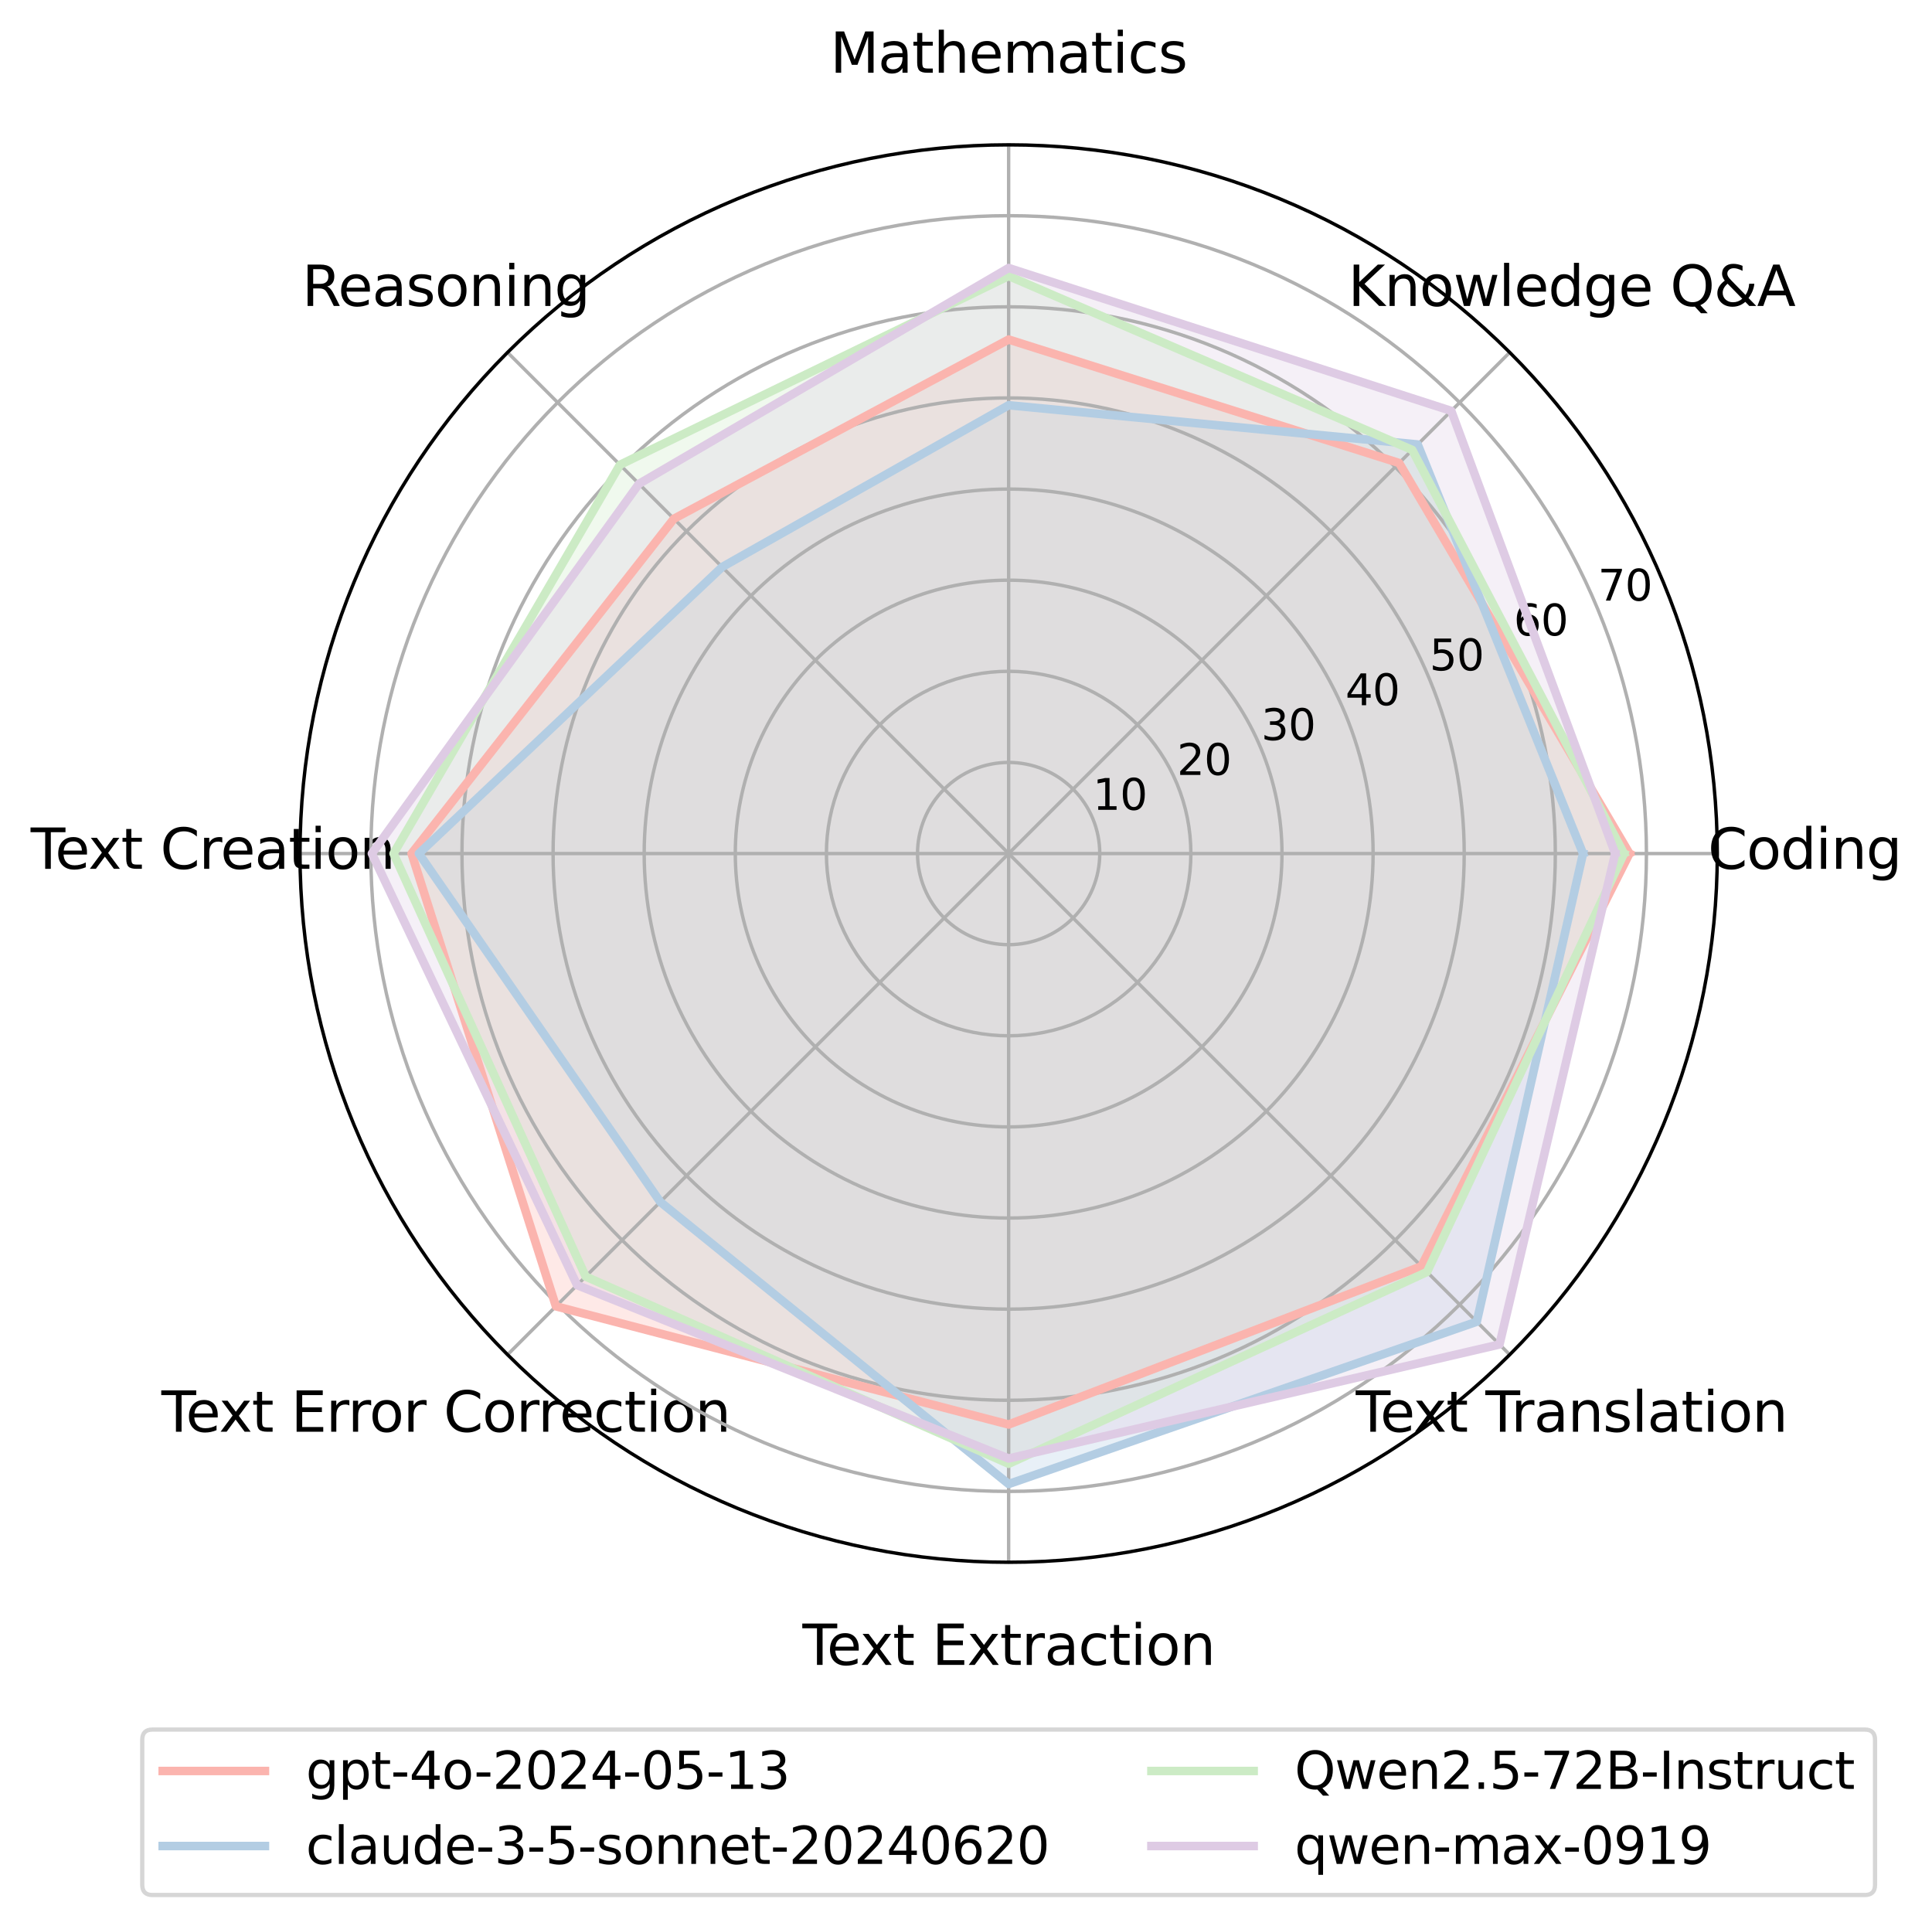 <?xml version="1.0" encoding="utf-8" standalone="no"?>
<!DOCTYPE svg PUBLIC "-//W3C//DTD SVG 1.1//EN"
  "http://www.w3.org/Graphics/SVG/1.1/DTD/svg11.dtd">
<svg xmlns:xlink="http://www.w3.org/1999/xlink" width="453.444pt" height="451.922pt" viewBox="0 0 453.444 451.922" xmlns="http://www.w3.org/2000/svg" version="1.1">
 <defs>
  <style type="text/css">*{stroke-linejoin: round; stroke-linecap: butt}</style>
 </defs>
 <g id="figure_1">
  <g id="patch_1">
   <path d="M -0 451.922 
L 453.444 451.922 
L 453.444 -0 
L -0 -0 
z
" style="fill: #ffffff"/>
  </g>
  <g id="axes_1">
   <g id="patch_2">
    <path d="M 403.05 200.311 
C 403.05 178.47 398.748 156.841 390.39 136.663 
C 382.032 116.484 369.78 98.149 354.336 82.705 
C 338.892 67.261 320.556 55.009 300.378 46.651 
C 280.2 38.293 258.571 33.991 236.73 33.991 
C 214.889 33.991 193.261 38.293 173.082 46.651 
C 152.904 55.009 134.568 67.261 119.124 82.705 
C 103.68 98.149 91.429 116.484 83.07 136.663 
C 74.712 156.841 70.41 178.47 70.41 200.311 
C 70.41 222.152 74.712 243.78 83.07 263.959 
C 91.429 284.137 103.68 302.473 119.124 317.917 
C 134.568 333.361 152.904 345.612 173.082 353.97 
C 193.261 362.329 214.889 366.631 236.73 366.631 
C 258.571 366.631 280.2 362.329 300.378 353.97 
C 320.556 345.612 338.892 333.361 354.336 317.917 
C 369.78 302.473 382.032 284.137 390.39 263.959 
C 398.748 243.78 403.05 222.152 403.05 200.311 
M 236.73 200.311 
C 236.73 200.311 236.73 200.311 236.73 200.311 
C 236.73 200.311 236.73 200.311 236.73 200.311 
C 236.73 200.311 236.73 200.311 236.73 200.311 
C 236.73 200.311 236.73 200.311 236.73 200.311 
C 236.73 200.311 236.73 200.311 236.73 200.311 
C 236.73 200.311 236.73 200.311 236.73 200.311 
C 236.73 200.311 236.73 200.311 236.73 200.311 
C 236.73 200.311 236.73 200.311 236.73 200.311 
C 236.73 200.311 236.73 200.311 236.73 200.311 
C 236.73 200.311 236.73 200.311 236.73 200.311 
C 236.73 200.311 236.73 200.311 236.73 200.311 
C 236.73 200.311 236.73 200.311 236.73 200.311 
C 236.73 200.311 236.73 200.311 236.73 200.311 
C 236.73 200.311 236.73 200.311 236.73 200.311 
C 236.73 200.311 236.73 200.311 236.73 200.311 
C 236.73 200.311 236.73 200.311 236.73 200.311 
z
" style="fill: #ffffff"/>
   </g>
   <g id="patch_3">
    <path d="M 382.444 200.311 
L 328.379 108.662 
L 236.73 79.681 
L 158.161 121.741 
L 96.598 200.311 
L 130.474 306.567 
L 236.73 334.306 
L 333.596 297.177 
z
" clip-path="url(#p7e37652208)" style="fill: #fbb4ae; opacity: 0.3; stroke: #fbb4ae; stroke-linejoin: miter"/>
   </g>
   <g id="patch_4">
    <path d="M 371.538 200.311 
L 332.734 104.307 
L 236.73 95.099 
L 169.486 133.067 
L 98.308 200.311 
L 154.97 282.071 
L 236.73 348.27 
L 346.6 310.181 
z
" clip-path="url(#p7e37652208)" style="fill: #b3cde3; opacity: 0.3; stroke: #b3cde3; stroke-linejoin: miter"/>
   </g>
   <g id="patch_5">
    <path d="M 381.14 200.311 
L 331.449 105.592 
L 236.73 64.776 
L 145.504 109.085 
L 92.363 200.311 
L 137.46 299.581 
L 236.73 343.523 
L 334.927 298.507 
z
" clip-path="url(#p7e37652208)" style="fill: #ccebc5; opacity: 0.3; stroke: #ccebc5; stroke-linejoin: miter"/>
   </g>
   <g id="patch_6">
    <path d="M 379.087 200.311 
L 340.612 96.429 
L 236.73 62.894 
L 149.965 113.546 
L 87.274 200.311 
L 135.449 301.592 
L 236.73 342.282 
L 351.938 315.519 
z
" clip-path="url(#p7e37652208)" style="fill: #decbe4; opacity: 0.3; stroke: #decbe4; stroke-linejoin: miter"/>
   </g>
   <g id="matplotlib.axis_1">
    <g id="xtick_1">
     <g id="line2d_1">
      <path d="M 236.73 200.311 
L 403.05 200.311 
" clip-path="url(#p7e37652208)" style="fill: none; stroke: #b0b0b0; stroke-width: 0.8; stroke-linecap: square"/>
     </g>
     <g id="text_1">
      <!-- Coding -->
      <g transform="translate(400.856 203.898) scale(0.13 -0.13)">
       <defs>
        <path id="DejaVuSans-43" d="M 4122 4306 
L 4122 3641 
Q 3803 3938 3442 4084 
Q 3081 4231 2675 4231 
Q 1875 4231 1450 3742 
Q 1025 3253 1025 2328 
Q 1025 1406 1450 917 
Q 1875 428 2675 428 
Q 3081 428 3442 575 
Q 3803 722 4122 1019 
L 4122 359 
Q 3791 134 3420 21 
Q 3050 -91 2638 -91 
Q 1578 -91 968 557 
Q 359 1206 359 2328 
Q 359 3453 968 4101 
Q 1578 4750 2638 4750 
Q 3056 4750 3426 4639 
Q 3797 4528 4122 4306 
z
" transform="scale(0.016)"/>
        <path id="DejaVuSans-6f" d="M 1959 3097 
Q 1497 3097 1228 2736 
Q 959 2375 959 1747 
Q 959 1119 1226 758 
Q 1494 397 1959 397 
Q 2419 397 2687 759 
Q 2956 1122 2956 1747 
Q 2956 2369 2687 2733 
Q 2419 3097 1959 3097 
z
M 1959 3584 
Q 2709 3584 3137 3096 
Q 3566 2609 3566 1747 
Q 3566 888 3137 398 
Q 2709 -91 1959 -91 
Q 1206 -91 779 398 
Q 353 888 353 1747 
Q 353 2609 779 3096 
Q 1206 3584 1959 3584 
z
" transform="scale(0.016)"/>
        <path id="DejaVuSans-64" d="M 2906 2969 
L 2906 4863 
L 3481 4863 
L 3481 0 
L 2906 0 
L 2906 525 
Q 2725 213 2448 61 
Q 2172 -91 1784 -91 
Q 1150 -91 751 415 
Q 353 922 353 1747 
Q 353 2572 751 3078 
Q 1150 3584 1784 3584 
Q 2172 3584 2448 3432 
Q 2725 3281 2906 2969 
z
M 947 1747 
Q 947 1113 1208 752 
Q 1469 391 1925 391 
Q 2381 391 2643 752 
Q 2906 1113 2906 1747 
Q 2906 2381 2643 2742 
Q 2381 3103 1925 3103 
Q 1469 3103 1208 2742 
Q 947 2381 947 1747 
z
" transform="scale(0.016)"/>
        <path id="DejaVuSans-69" d="M 603 3500 
L 1178 3500 
L 1178 0 
L 603 0 
L 603 3500 
z
M 603 4863 
L 1178 4863 
L 1178 4134 
L 603 4134 
L 603 4863 
z
" transform="scale(0.016)"/>
        <path id="DejaVuSans-6e" d="M 3513 2113 
L 3513 0 
L 2938 0 
L 2938 2094 
Q 2938 2591 2744 2837 
Q 2550 3084 2163 3084 
Q 1697 3084 1428 2787 
Q 1159 2491 1159 1978 
L 1159 0 
L 581 0 
L 581 3500 
L 1159 3500 
L 1159 2956 
Q 1366 3272 1645 3428 
Q 1925 3584 2291 3584 
Q 2894 3584 3203 3211 
Q 3513 2838 3513 2113 
z
" transform="scale(0.016)"/>
        <path id="DejaVuSans-67" d="M 2906 1791 
Q 2906 2416 2648 2759 
Q 2391 3103 1925 3103 
Q 1463 3103 1205 2759 
Q 947 2416 947 1791 
Q 947 1169 1205 825 
Q 1463 481 1925 481 
Q 2391 481 2648 825 
Q 2906 1169 2906 1791 
z
M 3481 434 
Q 3481 -459 3084 -895 
Q 2688 -1331 1869 -1331 
Q 1566 -1331 1297 -1286 
Q 1028 -1241 775 -1147 
L 775 -588 
Q 1028 -725 1275 -790 
Q 1522 -856 1778 -856 
Q 2344 -856 2625 -561 
Q 2906 -266 2906 331 
L 2906 616 
Q 2728 306 2450 153 
Q 2172 0 1784 0 
Q 1141 0 747 490 
Q 353 981 353 1791 
Q 353 2603 747 3093 
Q 1141 3584 1784 3584 
Q 2172 3584 2450 3431 
Q 2728 3278 2906 2969 
L 2906 3500 
L 3481 3500 
L 3481 434 
z
" transform="scale(0.016)"/>
       </defs>
       <use xlink:href="#DejaVuSans-43"/>
       <use xlink:href="#DejaVuSans-6f" x="69.824"/>
       <use xlink:href="#DejaVuSans-64" x="131.006"/>
       <use xlink:href="#DejaVuSans-69" x="194.482"/>
       <use xlink:href="#DejaVuSans-6e" x="222.266"/>
       <use xlink:href="#DejaVuSans-67" x="285.645"/>
      </g>
     </g>
    </g>
    <g id="xtick_2">
     <g id="line2d_2">
      <path d="M 236.73 200.311 
L 354.336 82.705 
" clip-path="url(#p7e37652208)" style="fill: none; stroke: #b0b0b0; stroke-width: 0.8; stroke-linecap: square"/>
     </g>
     <g id="text_2">
      <!-- Knowledge Q&amp;A -->
      <g transform="translate(316.401 71.796) scale(0.13 -0.13)">
       <defs>
        <path id="DejaVuSans-4b" d="M 628 4666 
L 1259 4666 
L 1259 2694 
L 3353 4666 
L 4166 4666 
L 1850 2491 
L 4331 0 
L 3500 0 
L 1259 2247 
L 1259 0 
L 628 0 
L 628 4666 
z
" transform="scale(0.016)"/>
        <path id="DejaVuSans-77" d="M 269 3500 
L 844 3500 
L 1563 769 
L 2278 3500 
L 2956 3500 
L 3675 769 
L 4391 3500 
L 4966 3500 
L 4050 0 
L 3372 0 
L 2619 2869 
L 1863 0 
L 1184 0 
L 269 3500 
z
" transform="scale(0.016)"/>
        <path id="DejaVuSans-6c" d="M 603 4863 
L 1178 4863 
L 1178 0 
L 603 0 
L 603 4863 
z
" transform="scale(0.016)"/>
        <path id="DejaVuSans-65" d="M 3597 1894 
L 3597 1613 
L 953 1613 
Q 991 1019 1311 708 
Q 1631 397 2203 397 
Q 2534 397 2845 478 
Q 3156 559 3463 722 
L 3463 178 
Q 3153 47 2828 -22 
Q 2503 -91 2169 -91 
Q 1331 -91 842 396 
Q 353 884 353 1716 
Q 353 2575 817 3079 
Q 1281 3584 2069 3584 
Q 2775 3584 3186 3129 
Q 3597 2675 3597 1894 
z
M 3022 2063 
Q 3016 2534 2758 2815 
Q 2500 3097 2075 3097 
Q 1594 3097 1305 2825 
Q 1016 2553 972 2059 
L 3022 2063 
z
" transform="scale(0.016)"/>
        <path id="DejaVuSans-20" transform="scale(0.016)"/>
        <path id="DejaVuSans-51" d="M 2522 4238 
Q 1834 4238 1429 3725 
Q 1025 3213 1025 2328 
Q 1025 1447 1429 934 
Q 1834 422 2522 422 
Q 3209 422 3611 934 
Q 4013 1447 4013 2328 
Q 4013 3213 3611 3725 
Q 3209 4238 2522 4238 
z
M 3406 84 
L 4238 -825 
L 3475 -825 
L 2784 -78 
Q 2681 -84 2626 -87 
Q 2572 -91 2522 -91 
Q 1538 -91 948 567 
Q 359 1225 359 2328 
Q 359 3434 948 4092 
Q 1538 4750 2522 4750 
Q 3503 4750 4090 4092 
Q 4678 3434 4678 2328 
Q 4678 1516 4351 937 
Q 4025 359 3406 84 
z
" transform="scale(0.016)"/>
        <path id="DejaVuSans-26" d="M 1556 2509 
Q 1272 2256 1139 2004 
Q 1006 1753 1006 1478 
Q 1006 1022 1337 719 
Q 1669 416 2169 416 
Q 2466 416 2725 514 
Q 2984 613 3213 813 
L 1556 2509 
z
M 1997 2859 
L 3584 1234 
Q 3769 1513 3872 1830 
Q 3975 2147 3994 2503 
L 4575 2503 
Q 4538 2091 4375 1687 
Q 4213 1284 3922 891 
L 4794 0 
L 4006 0 
L 3559 459 
Q 3234 181 2878 45 
Q 2522 -91 2113 -91 
Q 1359 -91 881 339 
Q 403 769 403 1441 
Q 403 1841 612 2192 
Q 822 2544 1241 2853 
Q 1091 3050 1012 3245 
Q 934 3441 934 3628 
Q 934 4134 1281 4442 
Q 1628 4750 2203 4750 
Q 2463 4750 2720 4694 
Q 2978 4638 3244 4525 
L 3244 3956 
Q 2972 4103 2725 4179 
Q 2478 4256 2266 4256 
Q 1938 4256 1733 4082 
Q 1528 3909 1528 3634 
Q 1528 3475 1620 3314 
Q 1713 3153 1997 2859 
z
" transform="scale(0.016)"/>
        <path id="DejaVuSans-41" d="M 2188 4044 
L 1331 1722 
L 3047 1722 
L 2188 4044 
z
M 1831 4666 
L 2547 4666 
L 4325 0 
L 3669 0 
L 3244 1197 
L 1141 1197 
L 716 0 
L 50 0 
L 1831 4666 
z
" transform="scale(0.016)"/>
       </defs>
       <use xlink:href="#DejaVuSans-4b"/>
       <use xlink:href="#DejaVuSans-6e" x="65.576"/>
       <use xlink:href="#DejaVuSans-6f" x="128.955"/>
       <use xlink:href="#DejaVuSans-77" x="190.137"/>
       <use xlink:href="#DejaVuSans-6c" x="271.924"/>
       <use xlink:href="#DejaVuSans-65" x="299.707"/>
       <use xlink:href="#DejaVuSans-64" x="361.23"/>
       <use xlink:href="#DejaVuSans-67" x="424.707"/>
       <use xlink:href="#DejaVuSans-65" x="488.184"/>
       <use xlink:href="#DejaVuSans-20" x="549.707"/>
       <use xlink:href="#DejaVuSans-51" x="581.494"/>
       <use xlink:href="#DejaVuSans-26" x="660.205"/>
       <use xlink:href="#DejaVuSans-41" x="738.184"/>
      </g>
     </g>
    </g>
    <g id="xtick_3">
     <g id="line2d_3">
      <path d="M 236.73 200.311 
L 236.73 33.991 
" clip-path="url(#p7e37652208)" style="fill: none; stroke: #b0b0b0; stroke-width: 0.8; stroke-linecap: square"/>
     </g>
     <g id="text_3">
      <!-- Mathematics -->
      <g transform="translate(194.843 17.078) scale(0.13 -0.13)">
       <defs>
        <path id="DejaVuSans-4d" d="M 628 4666 
L 1569 4666 
L 2759 1491 
L 3956 4666 
L 4897 4666 
L 4897 0 
L 4281 0 
L 4281 4097 
L 3078 897 
L 2444 897 
L 1241 4097 
L 1241 0 
L 628 0 
L 628 4666 
z
" transform="scale(0.016)"/>
        <path id="DejaVuSans-61" d="M 2194 1759 
Q 1497 1759 1228 1600 
Q 959 1441 959 1056 
Q 959 750 1161 570 
Q 1363 391 1709 391 
Q 2188 391 2477 730 
Q 2766 1069 2766 1631 
L 2766 1759 
L 2194 1759 
z
M 3341 1997 
L 3341 0 
L 2766 0 
L 2766 531 
Q 2569 213 2275 61 
Q 1981 -91 1556 -91 
Q 1019 -91 701 211 
Q 384 513 384 1019 
Q 384 1609 779 1909 
Q 1175 2209 1959 2209 
L 2766 2209 
L 2766 2266 
Q 2766 2663 2505 2880 
Q 2244 3097 1772 3097 
Q 1472 3097 1187 3025 
Q 903 2953 641 2809 
L 641 3341 
Q 956 3463 1253 3523 
Q 1550 3584 1831 3584 
Q 2591 3584 2966 3190 
Q 3341 2797 3341 1997 
z
" transform="scale(0.016)"/>
        <path id="DejaVuSans-74" d="M 1172 4494 
L 1172 3500 
L 2356 3500 
L 2356 3053 
L 1172 3053 
L 1172 1153 
Q 1172 725 1289 603 
Q 1406 481 1766 481 
L 2356 481 
L 2356 0 
L 1766 0 
Q 1100 0 847 248 
Q 594 497 594 1153 
L 594 3053 
L 172 3053 
L 172 3500 
L 594 3500 
L 594 4494 
L 1172 4494 
z
" transform="scale(0.016)"/>
        <path id="DejaVuSans-68" d="M 3513 2113 
L 3513 0 
L 2938 0 
L 2938 2094 
Q 2938 2591 2744 2837 
Q 2550 3084 2163 3084 
Q 1697 3084 1428 2787 
Q 1159 2491 1159 1978 
L 1159 0 
L 581 0 
L 581 4863 
L 1159 4863 
L 1159 2956 
Q 1366 3272 1645 3428 
Q 1925 3584 2291 3584 
Q 2894 3584 3203 3211 
Q 3513 2838 3513 2113 
z
" transform="scale(0.016)"/>
        <path id="DejaVuSans-6d" d="M 3328 2828 
Q 3544 3216 3844 3400 
Q 4144 3584 4550 3584 
Q 5097 3584 5394 3201 
Q 5691 2819 5691 2113 
L 5691 0 
L 5113 0 
L 5113 2094 
Q 5113 2597 4934 2840 
Q 4756 3084 4391 3084 
Q 3944 3084 3684 2787 
Q 3425 2491 3425 1978 
L 3425 0 
L 2847 0 
L 2847 2094 
Q 2847 2600 2669 2842 
Q 2491 3084 2119 3084 
Q 1678 3084 1418 2786 
Q 1159 2488 1159 1978 
L 1159 0 
L 581 0 
L 581 3500 
L 1159 3500 
L 1159 2956 
Q 1356 3278 1631 3431 
Q 1906 3584 2284 3584 
Q 2666 3584 2933 3390 
Q 3200 3197 3328 2828 
z
" transform="scale(0.016)"/>
        <path id="DejaVuSans-63" d="M 3122 3366 
L 3122 2828 
Q 2878 2963 2633 3030 
Q 2388 3097 2138 3097 
Q 1578 3097 1268 2742 
Q 959 2388 959 1747 
Q 959 1106 1268 751 
Q 1578 397 2138 397 
Q 2388 397 2633 464 
Q 2878 531 3122 666 
L 3122 134 
Q 2881 22 2623 -34 
Q 2366 -91 2075 -91 
Q 1284 -91 818 406 
Q 353 903 353 1747 
Q 353 2603 823 3093 
Q 1294 3584 2113 3584 
Q 2378 3584 2631 3529 
Q 2884 3475 3122 3366 
z
" transform="scale(0.016)"/>
        <path id="DejaVuSans-73" d="M 2834 3397 
L 2834 2853 
Q 2591 2978 2328 3040 
Q 2066 3103 1784 3103 
Q 1356 3103 1142 2972 
Q 928 2841 928 2578 
Q 928 2378 1081 2264 
Q 1234 2150 1697 2047 
L 1894 2003 
Q 2506 1872 2764 1633 
Q 3022 1394 3022 966 
Q 3022 478 2636 193 
Q 2250 -91 1575 -91 
Q 1294 -91 989 -36 
Q 684 19 347 128 
L 347 722 
Q 666 556 975 473 
Q 1284 391 1588 391 
Q 1994 391 2212 530 
Q 2431 669 2431 922 
Q 2431 1156 2273 1281 
Q 2116 1406 1581 1522 
L 1381 1569 
Q 847 1681 609 1914 
Q 372 2147 372 2553 
Q 372 3047 722 3315 
Q 1072 3584 1716 3584 
Q 2034 3584 2315 3537 
Q 2597 3491 2834 3397 
z
" transform="scale(0.016)"/>
       </defs>
       <use xlink:href="#DejaVuSans-4d"/>
       <use xlink:href="#DejaVuSans-61" x="86.279"/>
       <use xlink:href="#DejaVuSans-74" x="147.559"/>
       <use xlink:href="#DejaVuSans-68" x="186.768"/>
       <use xlink:href="#DejaVuSans-65" x="250.146"/>
       <use xlink:href="#DejaVuSans-6d" x="311.67"/>
       <use xlink:href="#DejaVuSans-61" x="409.082"/>
       <use xlink:href="#DejaVuSans-74" x="470.361"/>
       <use xlink:href="#DejaVuSans-69" x="509.57"/>
       <use xlink:href="#DejaVuSans-63" x="537.354"/>
       <use xlink:href="#DejaVuSans-73" x="592.334"/>
      </g>
     </g>
    </g>
    <g id="xtick_4">
     <g id="line2d_4">
      <path d="M 236.73 200.311 
L 119.124 82.705 
" clip-path="url(#p7e37652208)" style="fill: none; stroke: #b0b0b0; stroke-width: 0.8; stroke-linecap: square"/>
     </g>
     <g id="text_4">
      <!-- Reasoning -->
      <g transform="translate(70.887 71.796) scale(0.13 -0.13)">
       <defs>
        <path id="DejaVuSans-52" d="M 2841 2188 
Q 3044 2119 3236 1894 
Q 3428 1669 3622 1275 
L 4263 0 
L 3584 0 
L 2988 1197 
Q 2756 1666 2539 1819 
Q 2322 1972 1947 1972 
L 1259 1972 
L 1259 0 
L 628 0 
L 628 4666 
L 2053 4666 
Q 2853 4666 3247 4331 
Q 3641 3997 3641 3322 
Q 3641 2881 3436 2590 
Q 3231 2300 2841 2188 
z
M 1259 4147 
L 1259 2491 
L 2053 2491 
Q 2509 2491 2742 2702 
Q 2975 2913 2975 3322 
Q 2975 3731 2742 3939 
Q 2509 4147 2053 4147 
L 1259 4147 
z
" transform="scale(0.016)"/>
       </defs>
       <use xlink:href="#DejaVuSans-52"/>
       <use xlink:href="#DejaVuSans-65" x="64.982"/>
       <use xlink:href="#DejaVuSans-61" x="126.506"/>
       <use xlink:href="#DejaVuSans-73" x="187.785"/>
       <use xlink:href="#DejaVuSans-6f" x="239.885"/>
       <use xlink:href="#DejaVuSans-6e" x="301.066"/>
       <use xlink:href="#DejaVuSans-69" x="364.445"/>
       <use xlink:href="#DejaVuSans-6e" x="392.229"/>
       <use xlink:href="#DejaVuSans-67" x="455.607"/>
      </g>
     </g>
    </g>
    <g id="xtick_5">
     <g id="line2d_5">
      <path d="M 236.73 200.311 
L 70.41 200.311 
" clip-path="url(#p7e37652208)" style="fill: none; stroke: #b0b0b0; stroke-width: 0.8; stroke-linecap: square"/>
     </g>
     <g id="text_5">
      <!-- Text Creation -->
      <g transform="translate(7.2 203.898) scale(0.13 -0.13)">
       <defs>
        <path id="DejaVuSans-54" d="M -19 4666 
L 3928 4666 
L 3928 4134 
L 2272 4134 
L 2272 0 
L 1638 0 
L 1638 4134 
L -19 4134 
L -19 4666 
z
" transform="scale(0.016)"/>
        <path id="DejaVuSans-78" d="M 3513 3500 
L 2247 1797 
L 3578 0 
L 2900 0 
L 1881 1375 
L 863 0 
L 184 0 
L 1544 1831 
L 300 3500 
L 978 3500 
L 1906 2253 
L 2834 3500 
L 3513 3500 
z
" transform="scale(0.016)"/>
        <path id="DejaVuSans-72" d="M 2631 2963 
Q 2534 3019 2420 3045 
Q 2306 3072 2169 3072 
Q 1681 3072 1420 2755 
Q 1159 2438 1159 1844 
L 1159 0 
L 581 0 
L 581 3500 
L 1159 3500 
L 1159 2956 
Q 1341 3275 1631 3429 
Q 1922 3584 2338 3584 
Q 2397 3584 2469 3576 
Q 2541 3569 2628 3553 
L 2631 2963 
z
" transform="scale(0.016)"/>
       </defs>
       <use xlink:href="#DejaVuSans-54"/>
       <use xlink:href="#DejaVuSans-65" x="44.084"/>
       <use xlink:href="#DejaVuSans-78" x="103.857"/>
       <use xlink:href="#DejaVuSans-74" x="163.037"/>
       <use xlink:href="#DejaVuSans-20" x="202.246"/>
       <use xlink:href="#DejaVuSans-43" x="234.033"/>
       <use xlink:href="#DejaVuSans-72" x="303.857"/>
       <use xlink:href="#DejaVuSans-65" x="342.721"/>
       <use xlink:href="#DejaVuSans-61" x="404.244"/>
       <use xlink:href="#DejaVuSans-74" x="465.523"/>
       <use xlink:href="#DejaVuSans-69" x="504.732"/>
       <use xlink:href="#DejaVuSans-6f" x="532.516"/>
       <use xlink:href="#DejaVuSans-6e" x="593.697"/>
      </g>
     </g>
    </g>
    <g id="xtick_6">
     <g id="line2d_6">
      <path d="M 236.73 200.311 
L 119.124 317.917 
" clip-path="url(#p7e37652208)" style="fill: none; stroke: #b0b0b0; stroke-width: 0.8; stroke-linecap: square"/>
     </g>
     <g id="text_6">
      <!-- Text Error Correction -->
      <g transform="translate(37.886 336) scale(0.13 -0.13)">
       <defs>
        <path id="DejaVuSans-45" d="M 628 4666 
L 3578 4666 
L 3578 4134 
L 1259 4134 
L 1259 2753 
L 3481 2753 
L 3481 2222 
L 1259 2222 
L 1259 531 
L 3634 531 
L 3634 0 
L 628 0 
L 628 4666 
z
" transform="scale(0.016)"/>
       </defs>
       <use xlink:href="#DejaVuSans-54"/>
       <use xlink:href="#DejaVuSans-65" x="44.084"/>
       <use xlink:href="#DejaVuSans-78" x="103.857"/>
       <use xlink:href="#DejaVuSans-74" x="163.037"/>
       <use xlink:href="#DejaVuSans-20" x="202.246"/>
       <use xlink:href="#DejaVuSans-45" x="234.033"/>
       <use xlink:href="#DejaVuSans-72" x="297.217"/>
       <use xlink:href="#DejaVuSans-72" x="336.58"/>
       <use xlink:href="#DejaVuSans-6f" x="375.443"/>
       <use xlink:href="#DejaVuSans-72" x="436.625"/>
       <use xlink:href="#DejaVuSans-20" x="477.738"/>
       <use xlink:href="#DejaVuSans-43" x="509.525"/>
       <use xlink:href="#DejaVuSans-6f" x="579.35"/>
       <use xlink:href="#DejaVuSans-72" x="640.531"/>
       <use xlink:href="#DejaVuSans-72" x="679.895"/>
       <use xlink:href="#DejaVuSans-65" x="718.758"/>
       <use xlink:href="#DejaVuSans-63" x="780.281"/>
       <use xlink:href="#DejaVuSans-74" x="835.262"/>
       <use xlink:href="#DejaVuSans-69" x="874.471"/>
       <use xlink:href="#DejaVuSans-6f" x="902.254"/>
       <use xlink:href="#DejaVuSans-6e" x="963.436"/>
      </g>
     </g>
    </g>
    <g id="xtick_7">
     <g id="line2d_7">
      <path d="M 236.73 200.311 
L 236.73 366.631 
" clip-path="url(#p7e37652208)" style="fill: none; stroke: #b0b0b0; stroke-width: 0.8; stroke-linecap: square"/>
     </g>
     <g id="text_7">
      <!-- Text Extraction -->
      <g transform="translate(188.336 390.718) scale(0.13 -0.13)">
       <use xlink:href="#DejaVuSans-54"/>
       <use xlink:href="#DejaVuSans-65" x="44.084"/>
       <use xlink:href="#DejaVuSans-78" x="103.857"/>
       <use xlink:href="#DejaVuSans-74" x="163.037"/>
       <use xlink:href="#DejaVuSans-20" x="202.246"/>
       <use xlink:href="#DejaVuSans-45" x="234.033"/>
       <use xlink:href="#DejaVuSans-78" x="297.217"/>
       <use xlink:href="#DejaVuSans-74" x="356.396"/>
       <use xlink:href="#DejaVuSans-72" x="395.605"/>
       <use xlink:href="#DejaVuSans-61" x="436.719"/>
       <use xlink:href="#DejaVuSans-63" x="497.998"/>
       <use xlink:href="#DejaVuSans-74" x="552.979"/>
       <use xlink:href="#DejaVuSans-69" x="592.188"/>
       <use xlink:href="#DejaVuSans-6f" x="619.971"/>
       <use xlink:href="#DejaVuSans-6e" x="681.152"/>
      </g>
     </g>
    </g>
    <g id="xtick_8">
     <g id="line2d_8">
      <path d="M 236.73 200.311 
L 354.336 317.917 
" clip-path="url(#p7e37652208)" style="fill: none; stroke: #b0b0b0; stroke-width: 0.8; stroke-linecap: square"/>
     </g>
     <g id="text_8">
      <!-- Text Translation -->
      <g transform="translate(318.208 336) scale(0.13 -0.13)">
       <use xlink:href="#DejaVuSans-54"/>
       <use xlink:href="#DejaVuSans-65" x="44.084"/>
       <use xlink:href="#DejaVuSans-78" x="103.857"/>
       <use xlink:href="#DejaVuSans-74" x="163.037"/>
       <use xlink:href="#DejaVuSans-20" x="202.246"/>
       <use xlink:href="#DejaVuSans-54" x="234.033"/>
       <use xlink:href="#DejaVuSans-72" x="280.367"/>
       <use xlink:href="#DejaVuSans-61" x="321.48"/>
       <use xlink:href="#DejaVuSans-6e" x="382.76"/>
       <use xlink:href="#DejaVuSans-73" x="446.139"/>
       <use xlink:href="#DejaVuSans-6c" x="498.238"/>
       <use xlink:href="#DejaVuSans-61" x="526.021"/>
       <use xlink:href="#DejaVuSans-74" x="587.301"/>
       <use xlink:href="#DejaVuSans-69" x="626.51"/>
       <use xlink:href="#DejaVuSans-6f" x="654.293"/>
       <use xlink:href="#DejaVuSans-6e" x="715.475"/>
      </g>
     </g>
    </g>
   </g>
   <g id="matplotlib.axis_2">
    <g id="ytick_1">
     <g id="line2d_9">
      <path d="M 258.115 200.311 
C 258.115 197.503 257.561 194.722 256.487 192.127 
C 255.412 189.533 253.837 187.175 251.851 185.19 
C 249.866 183.204 247.508 181.629 244.914 180.554 
C 242.319 179.479 239.538 178.926 236.73 178.926 
C 233.922 178.926 231.141 179.479 228.547 180.554 
C 225.952 181.629 223.595 183.204 221.609 185.19 
C 219.623 187.175 218.048 189.533 216.973 192.127 
C 215.899 194.722 215.346 197.503 215.346 200.311 
C 215.346 203.119 215.899 205.9 216.973 208.494 
C 218.048 211.089 219.623 213.446 221.609 215.432 
C 223.595 217.418 225.952 218.993 228.547 220.067 
C 231.141 221.142 233.922 221.695 236.73 221.695 
C 239.538 221.695 242.319 221.142 244.914 220.067 
C 247.508 218.993 249.866 217.418 251.851 215.432 
C 253.837 213.446 255.412 211.089 256.487 208.494 
C 257.561 205.9 258.115 203.119 258.115 200.311 
" clip-path="url(#p7e37652208)" style="fill: none; stroke: #b0b0b0; stroke-width: 0.8; stroke-linecap: square"/>
     </g>
     <g id="text_9">
      <!-- 10 -->
      <g transform="translate(256.487 190.048) scale(0.1 -0.1)">
       <defs>
        <path id="DejaVuSans-31" d="M 794 531 
L 1825 531 
L 1825 4091 
L 703 3866 
L 703 4441 
L 1819 4666 
L 2450 4666 
L 2450 531 
L 3481 531 
L 3481 0 
L 794 0 
L 794 531 
z
" transform="scale(0.016)"/>
        <path id="DejaVuSans-30" d="M 2034 4250 
Q 1547 4250 1301 3770 
Q 1056 3291 1056 2328 
Q 1056 1369 1301 889 
Q 1547 409 2034 409 
Q 2525 409 2770 889 
Q 3016 1369 3016 2328 
Q 3016 3291 2770 3770 
Q 2525 4250 2034 4250 
z
M 2034 4750 
Q 2819 4750 3233 4129 
Q 3647 3509 3647 2328 
Q 3647 1150 3233 529 
Q 2819 -91 2034 -91 
Q 1250 -91 836 529 
Q 422 1150 422 2328 
Q 422 3509 836 4129 
Q 1250 4750 2034 4750 
z
" transform="scale(0.016)"/>
       </defs>
       <use xlink:href="#DejaVuSans-31"/>
       <use xlink:href="#DejaVuSans-30" x="63.623"/>
      </g>
     </g>
    </g>
    <g id="ytick_2">
     <g id="line2d_10">
      <path d="M 279.499 200.311 
C 279.499 194.694 278.393 189.133 276.243 183.944 
C 274.094 178.755 270.944 174.04 266.972 170.069 
C 263.001 166.097 258.286 162.947 253.097 160.797 
C 247.908 158.648 242.346 157.542 236.73 157.542 
C 231.114 157.542 225.552 158.648 220.363 160.797 
C 215.174 162.947 210.459 166.097 206.488 170.069 
C 202.516 174.04 199.366 178.755 197.217 183.944 
C 195.067 189.133 193.961 194.694 193.961 200.311 
C 193.961 205.927 195.067 211.489 197.217 216.678 
C 199.366 221.867 202.516 226.582 206.488 230.553 
C 210.459 234.524 215.174 237.675 220.363 239.824 
C 225.552 241.973 231.114 243.08 236.73 243.08 
C 242.346 243.08 247.908 241.973 253.097 239.824 
C 258.286 237.675 263.001 234.524 266.972 230.553 
C 270.944 226.582 274.094 221.867 276.243 216.678 
C 278.393 211.489 279.499 205.927 279.499 200.311 
" clip-path="url(#p7e37652208)" style="fill: none; stroke: #b0b0b0; stroke-width: 0.8; stroke-linecap: square"/>
     </g>
     <g id="text_10">
      <!-- 20 -->
      <g transform="translate(276.243 181.864) scale(0.1 -0.1)">
       <defs>
        <path id="DejaVuSans-32" d="M 1228 531 
L 3431 531 
L 3431 0 
L 469 0 
L 469 531 
Q 828 903 1448 1529 
Q 2069 2156 2228 2338 
Q 2531 2678 2651 2914 
Q 2772 3150 2772 3378 
Q 2772 3750 2511 3984 
Q 2250 4219 1831 4219 
Q 1534 4219 1204 4116 
Q 875 4013 500 3803 
L 500 4441 
Q 881 4594 1212 4672 
Q 1544 4750 1819 4750 
Q 2544 4750 2975 4387 
Q 3406 4025 3406 3419 
Q 3406 3131 3298 2873 
Q 3191 2616 2906 2266 
Q 2828 2175 2409 1742 
Q 1991 1309 1228 531 
z
" transform="scale(0.016)"/>
       </defs>
       <use xlink:href="#DejaVuSans-32"/>
       <use xlink:href="#DejaVuSans-30" x="63.623"/>
      </g>
     </g>
    </g>
    <g id="ytick_3">
     <g id="line2d_11">
      <path d="M 300.884 200.311 
C 300.884 191.886 299.224 183.544 296 175.76 
C 292.776 167.977 288.05 160.904 282.093 154.947 
C 276.136 148.99 269.064 144.265 261.281 141.041 
C 253.497 137.817 245.155 136.157 236.73 136.157 
C 228.306 136.157 219.963 137.817 212.18 141.041 
C 204.396 144.265 197.324 148.99 191.367 154.947 
C 185.41 160.904 180.684 167.977 177.46 175.76 
C 174.236 183.544 172.577 191.886 172.577 200.311 
C 172.577 208.735 174.236 217.078 177.46 224.861 
C 180.684 232.645 185.41 239.717 191.367 245.674 
C 197.324 251.631 204.396 256.357 212.18 259.581 
C 219.963 262.805 228.306 264.464 236.73 264.464 
C 245.155 264.464 253.497 262.805 261.281 259.581 
C 269.064 256.357 276.136 251.631 282.093 245.674 
C 288.05 239.717 292.776 232.645 296 224.861 
C 299.224 217.078 300.884 208.735 300.884 200.311 
" clip-path="url(#p7e37652208)" style="fill: none; stroke: #b0b0b0; stroke-width: 0.8; stroke-linecap: square"/>
     </g>
     <g id="text_11">
      <!-- 30 -->
      <g transform="translate(296 173.681) scale(0.1 -0.1)">
       <defs>
        <path id="DejaVuSans-33" d="M 2597 2516 
Q 3050 2419 3304 2112 
Q 3559 1806 3559 1356 
Q 3559 666 3084 287 
Q 2609 -91 1734 -91 
Q 1441 -91 1130 -33 
Q 819 25 488 141 
L 488 750 
Q 750 597 1062 519 
Q 1375 441 1716 441 
Q 2309 441 2620 675 
Q 2931 909 2931 1356 
Q 2931 1769 2642 2001 
Q 2353 2234 1838 2234 
L 1294 2234 
L 1294 2753 
L 1863 2753 
Q 2328 2753 2575 2939 
Q 2822 3125 2822 3475 
Q 2822 3834 2567 4026 
Q 2313 4219 1838 4219 
Q 1578 4219 1281 4162 
Q 984 4106 628 3988 
L 628 4550 
Q 988 4650 1302 4700 
Q 1616 4750 1894 4750 
Q 2613 4750 3031 4423 
Q 3450 4097 3450 3541 
Q 3450 3153 3228 2886 
Q 3006 2619 2597 2516 
z
" transform="scale(0.016)"/>
       </defs>
       <use xlink:href="#DejaVuSans-33"/>
       <use xlink:href="#DejaVuSans-30" x="63.623"/>
      </g>
     </g>
    </g>
    <g id="ytick_4">
     <g id="line2d_12">
      <path d="M 322.268 200.311 
C 322.268 189.078 320.055 177.955 315.757 167.577 
C 311.458 157.199 305.157 147.769 297.215 139.826 
C 289.272 131.884 279.842 125.583 269.464 121.284 
C 259.086 116.985 247.963 114.773 236.73 114.773 
C 225.497 114.773 214.374 116.985 203.996 121.284 
C 193.618 125.583 184.188 131.884 176.246 139.826 
C 168.303 147.769 162.002 157.199 157.703 167.577 
C 153.405 177.955 151.192 189.078 151.192 200.311 
C 151.192 211.544 153.405 222.667 157.703 233.045 
C 162.002 243.422 168.303 252.853 176.246 260.795 
C 184.188 268.738 193.618 275.039 203.996 279.338 
C 214.374 283.636 225.497 285.849 236.73 285.849 
C 247.963 285.849 259.086 283.636 269.464 279.338 
C 279.842 275.039 289.272 268.738 297.215 260.795 
C 305.157 252.853 311.458 243.422 315.757 233.045 
C 320.055 222.667 322.268 211.544 322.268 200.311 
" clip-path="url(#p7e37652208)" style="fill: none; stroke: #b0b0b0; stroke-width: 0.8; stroke-linecap: square"/>
     </g>
     <g id="text_12">
      <!-- 40 -->
      <g transform="translate(315.757 165.497) scale(0.1 -0.1)">
       <defs>
        <path id="DejaVuSans-34" d="M 2419 4116 
L 825 1625 
L 2419 1625 
L 2419 4116 
z
M 2253 4666 
L 3047 4666 
L 3047 1625 
L 3713 1625 
L 3713 1100 
L 3047 1100 
L 3047 0 
L 2419 0 
L 2419 1100 
L 313 1100 
L 313 1709 
L 2253 4666 
z
" transform="scale(0.016)"/>
       </defs>
       <use xlink:href="#DejaVuSans-34"/>
       <use xlink:href="#DejaVuSans-30" x="63.623"/>
      </g>
     </g>
    </g>
    <g id="ytick_5">
     <g id="line2d_13">
      <path d="M 343.653 200.311 
C 343.653 186.27 340.887 172.365 335.514 159.393 
C 330.14 146.421 322.264 134.634 312.336 124.705 
C 302.407 114.777 290.62 106.901 277.648 101.527 
C 264.675 96.154 250.771 93.388 236.73 93.388 
C 222.689 93.388 208.785 96.154 195.813 101.527 
C 182.841 106.901 171.053 114.777 161.124 124.705 
C 151.196 134.634 143.32 146.421 137.947 159.393 
C 132.573 172.365 129.808 186.27 129.808 200.311 
C 129.808 214.352 132.573 228.256 137.947 241.228 
C 143.32 254.2 151.196 265.988 161.124 275.916 
C 171.053 285.845 182.841 293.721 195.813 299.094 
C 208.785 304.467 222.689 307.233 236.73 307.233 
C 250.771 307.233 264.675 304.467 277.648 299.094 
C 290.62 293.721 302.407 285.845 312.336 275.916 
C 322.264 265.988 330.14 254.2 335.514 241.228 
C 340.887 228.256 343.653 214.352 343.653 200.311 
" clip-path="url(#p7e37652208)" style="fill: none; stroke: #b0b0b0; stroke-width: 0.8; stroke-linecap: square"/>
     </g>
     <g id="text_13">
      <!-- 50 -->
      <g transform="translate(335.514 157.314) scale(0.1 -0.1)">
       <defs>
        <path id="DejaVuSans-35" d="M 691 4666 
L 3169 4666 
L 3169 4134 
L 1269 4134 
L 1269 2991 
Q 1406 3038 1543 3061 
Q 1681 3084 1819 3084 
Q 2600 3084 3056 2656 
Q 3513 2228 3513 1497 
Q 3513 744 3044 326 
Q 2575 -91 1722 -91 
Q 1428 -91 1123 -41 
Q 819 9 494 109 
L 494 744 
Q 775 591 1075 516 
Q 1375 441 1709 441 
Q 2250 441 2565 725 
Q 2881 1009 2881 1497 
Q 2881 1984 2565 2268 
Q 2250 2553 1709 2553 
Q 1456 2553 1204 2497 
Q 953 2441 691 2322 
L 691 4666 
z
" transform="scale(0.016)"/>
       </defs>
       <use xlink:href="#DejaVuSans-35"/>
       <use xlink:href="#DejaVuSans-30" x="63.623"/>
      </g>
     </g>
    </g>
    <g id="ytick_6">
     <g id="line2d_14">
      <path d="M 365.037 200.311 
C 365.037 183.462 361.718 166.776 355.27 151.21 
C 348.822 135.643 339.371 121.498 327.457 109.584 
C 315.543 97.67 301.398 88.219 285.831 81.771 
C 270.264 75.323 253.579 72.004 236.73 72.004 
C 219.881 72.004 203.196 75.323 187.629 81.771 
C 172.063 88.219 157.917 97.67 146.003 109.584 
C 134.089 121.498 124.638 135.643 118.19 151.21 
C 111.742 166.776 108.423 183.462 108.423 200.311 
C 108.423 217.16 111.742 233.845 118.19 249.412 
C 124.638 264.978 134.089 279.123 146.003 291.037 
C 157.917 302.952 172.063 312.403 187.629 318.851 
C 203.196 325.299 219.881 328.618 236.73 328.618 
C 253.579 328.618 270.264 325.299 285.831 318.851 
C 301.398 312.403 315.543 302.952 327.457 291.037 
C 339.371 279.123 348.822 264.978 355.27 249.412 
C 361.718 233.845 365.037 217.16 365.037 200.311 
" clip-path="url(#p7e37652208)" style="fill: none; stroke: #b0b0b0; stroke-width: 0.8; stroke-linecap: square"/>
     </g>
     <g id="text_14">
      <!-- 60 -->
      <g transform="translate(355.27 149.13) scale(0.1 -0.1)">
       <defs>
        <path id="DejaVuSans-36" d="M 2113 2584 
Q 1688 2584 1439 2293 
Q 1191 2003 1191 1497 
Q 1191 994 1439 701 
Q 1688 409 2113 409 
Q 2538 409 2786 701 
Q 3034 994 3034 1497 
Q 3034 2003 2786 2293 
Q 2538 2584 2113 2584 
z
M 3366 4563 
L 3366 3988 
Q 3128 4100 2886 4159 
Q 2644 4219 2406 4219 
Q 1781 4219 1451 3797 
Q 1122 3375 1075 2522 
Q 1259 2794 1537 2939 
Q 1816 3084 2150 3084 
Q 2853 3084 3261 2657 
Q 3669 2231 3669 1497 
Q 3669 778 3244 343 
Q 2819 -91 2113 -91 
Q 1303 -91 875 529 
Q 447 1150 447 2328 
Q 447 3434 972 4092 
Q 1497 4750 2381 4750 
Q 2619 4750 2861 4703 
Q 3103 4656 3366 4563 
z
" transform="scale(0.016)"/>
       </defs>
       <use xlink:href="#DejaVuSans-36"/>
       <use xlink:href="#DejaVuSans-30" x="63.623"/>
      </g>
     </g>
    </g>
    <g id="ytick_7">
     <g id="line2d_15">
      <path d="M 386.421 200.311 
C 386.421 180.653 382.549 161.187 375.027 143.026 
C 367.504 124.865 356.478 108.363 342.578 94.463 
C 328.678 80.563 312.175 69.536 294.015 62.014 
C 275.854 54.491 256.387 50.619 236.73 50.619 
C 217.073 50.619 197.607 54.491 179.446 62.014 
C 161.285 69.536 144.782 80.563 130.882 94.463 
C 116.982 108.363 105.956 124.865 98.433 143.026 
C 90.911 161.187 87.039 180.653 87.039 200.311 
C 87.039 219.968 90.911 239.434 98.433 257.595 
C 105.956 275.756 116.982 292.259 130.882 306.159 
C 144.782 320.058 161.285 331.085 179.446 338.608 
C 197.607 346.13 217.073 350.002 236.73 350.002 
C 256.387 350.002 275.854 346.13 294.015 338.608 
C 312.175 331.085 328.678 320.058 342.578 306.159 
C 356.478 292.259 367.504 275.756 375.027 257.595 
C 382.549 239.434 386.421 219.968 386.421 200.311 
" clip-path="url(#p7e37652208)" style="fill: none; stroke: #b0b0b0; stroke-width: 0.8; stroke-linecap: square"/>
     </g>
     <g id="text_15">
      <!-- 70 -->
      <g transform="translate(375.027 140.947) scale(0.1 -0.1)">
       <defs>
        <path id="DejaVuSans-37" d="M 525 4666 
L 3525 4666 
L 3525 4397 
L 1831 0 
L 1172 0 
L 2766 4134 
L 525 4134 
L 525 4666 
z
" transform="scale(0.016)"/>
       </defs>
       <use xlink:href="#DejaVuSans-37"/>
       <use xlink:href="#DejaVuSans-30" x="63.623"/>
      </g>
     </g>
    </g>
   </g>
   <g id="line2d_16">
    <path d="M 382.444 200.311 
L 328.379 108.662 
L 236.73 79.681 
L 158.161 121.741 
L 96.598 200.311 
L 130.474 306.567 
L 236.73 334.306 
L 333.596 297.177 
L 382.444 200.311 
" clip-path="url(#p7e37652208)" style="fill: none; stroke: #fbb4ae; stroke-width: 2; stroke-linecap: square"/>
   </g>
   <g id="line2d_17">
    <path d="M 371.538 200.311 
L 332.734 104.307 
L 236.73 95.099 
L 169.486 133.067 
L 98.308 200.311 
L 154.97 282.071 
L 236.73 348.27 
L 346.6 310.181 
L 371.538 200.311 
" clip-path="url(#p7e37652208)" style="fill: none; stroke: #b3cde3; stroke-width: 2; stroke-linecap: square"/>
   </g>
   <g id="line2d_18">
    <path d="M 381.14 200.311 
L 331.449 105.592 
L 236.73 64.776 
L 145.504 109.085 
L 92.363 200.311 
L 137.46 299.581 
L 236.73 343.523 
L 334.927 298.507 
L 381.14 200.311 
" clip-path="url(#p7e37652208)" style="fill: none; stroke: #ccebc5; stroke-width: 2; stroke-linecap: square"/>
   </g>
   <g id="line2d_19">
    <path d="M 379.087 200.311 
L 340.612 96.429 
L 236.73 62.894 
L 149.965 113.546 
L 87.274 200.311 
L 135.449 301.592 
L 236.73 342.282 
L 351.938 315.519 
L 379.087 200.311 
" clip-path="url(#p7e37652208)" style="fill: none; stroke: #decbe4; stroke-width: 2; stroke-linecap: square"/>
   </g>
   <g id="patch_7">
    <path d="M 403.05 200.311 
C 403.05 178.47 398.748 156.841 390.39 136.663 
C 382.032 116.484 369.78 98.149 354.336 82.705 
C 338.892 67.261 320.556 55.009 300.378 46.651 
C 280.2 38.293 258.571 33.991 236.73 33.991 
C 214.889 33.991 193.261 38.293 173.082 46.651 
C 152.904 55.009 134.568 67.261 119.124 82.705 
C 103.68 98.149 91.429 116.484 83.07 136.663 
C 74.712 156.841 70.41 178.47 70.41 200.311 
C 70.41 222.152 74.712 243.78 83.07 263.959 
C 91.429 284.137 103.68 302.473 119.124 317.917 
C 134.568 333.361 152.904 345.612 173.082 353.97 
C 193.261 362.329 214.889 366.631 236.73 366.631 
C 258.571 366.631 280.2 362.329 300.378 353.97 
C 320.556 345.612 338.892 333.361 354.336 317.917 
C 369.78 302.473 382.032 284.137 390.39 263.959 
C 398.748 243.78 403.05 222.152 403.05 200.311 
" style="fill: none; stroke: #000000; stroke-width: 0.8; stroke-linejoin: miter; stroke-linecap: square"/>
   </g>
   <g id="legend_1">
    <g id="patch_8">
     <path d="M 35.786 444.722 
L 437.674 444.722 
Q 440.074 444.722 440.074 442.322 
L 440.074 408.295 
Q 440.074 405.895 437.674 405.895 
L 35.786 405.895 
Q 33.386 405.895 33.386 408.295 
L 33.386 442.322 
Q 33.386 444.722 35.786 444.722 
z
" style="fill: #ffffff; opacity: 0.8; stroke: #cccccc; stroke-linejoin: miter"/>
    </g>
    <g id="line2d_20">
     <path d="M 38.186 415.613 
L 50.186 415.613 
L 62.186 415.613 
" style="fill: none; stroke: #fbb4ae; stroke-width: 2; stroke-linecap: square"/>
    </g>
    <g id="text_16">
     <!-- gpt-4o-2024-05-13 -->
     <g transform="translate(71.786 419.813) scale(0.12 -0.12)">
      <defs>
       <path id="DejaVuSans-70" d="M 1159 525 
L 1159 -1331 
L 581 -1331 
L 581 3500 
L 1159 3500 
L 1159 2969 
Q 1341 3281 1617 3432 
Q 1894 3584 2278 3584 
Q 2916 3584 3314 3078 
Q 3713 2572 3713 1747 
Q 3713 922 3314 415 
Q 2916 -91 2278 -91 
Q 1894 -91 1617 61 
Q 1341 213 1159 525 
z
M 3116 1747 
Q 3116 2381 2855 2742 
Q 2594 3103 2138 3103 
Q 1681 3103 1420 2742 
Q 1159 2381 1159 1747 
Q 1159 1113 1420 752 
Q 1681 391 2138 391 
Q 2594 391 2855 752 
Q 3116 1113 3116 1747 
z
" transform="scale(0.016)"/>
       <path id="DejaVuSans-2d" d="M 313 2009 
L 1997 2009 
L 1997 1497 
L 313 1497 
L 313 2009 
z
" transform="scale(0.016)"/>
      </defs>
      <use xlink:href="#DejaVuSans-67"/>
      <use xlink:href="#DejaVuSans-70" x="63.477"/>
      <use xlink:href="#DejaVuSans-74" x="126.953"/>
      <use xlink:href="#DejaVuSans-2d" x="166.162"/>
      <use xlink:href="#DejaVuSans-34" x="202.246"/>
      <use xlink:href="#DejaVuSans-6f" x="265.869"/>
      <use xlink:href="#DejaVuSans-2d" x="328.926"/>
      <use xlink:href="#DejaVuSans-32" x="365.01"/>
      <use xlink:href="#DejaVuSans-30" x="428.633"/>
      <use xlink:href="#DejaVuSans-32" x="492.256"/>
      <use xlink:href="#DejaVuSans-34" x="555.879"/>
      <use xlink:href="#DejaVuSans-2d" x="619.502"/>
      <use xlink:href="#DejaVuSans-30" x="655.586"/>
      <use xlink:href="#DejaVuSans-35" x="719.209"/>
      <use xlink:href="#DejaVuSans-2d" x="782.832"/>
      <use xlink:href="#DejaVuSans-31" x="818.916"/>
      <use xlink:href="#DejaVuSans-33" x="882.539"/>
     </g>
    </g>
    <g id="line2d_21">
     <path d="M 38.186 433.227 
L 50.186 433.227 
L 62.186 433.227 
" style="fill: none; stroke: #b3cde3; stroke-width: 2; stroke-linecap: square"/>
    </g>
    <g id="text_17">
     <!-- claude-3-5-sonnet-20240620 -->
     <g transform="translate(71.786 437.427) scale(0.12 -0.12)">
      <defs>
       <path id="DejaVuSans-75" d="M 544 1381 
L 544 3500 
L 1119 3500 
L 1119 1403 
Q 1119 906 1312 657 
Q 1506 409 1894 409 
Q 2359 409 2629 706 
Q 2900 1003 2900 1516 
L 2900 3500 
L 3475 3500 
L 3475 0 
L 2900 0 
L 2900 538 
Q 2691 219 2414 64 
Q 2138 -91 1772 -91 
Q 1169 -91 856 284 
Q 544 659 544 1381 
z
M 1991 3584 
L 1991 3584 
z
" transform="scale(0.016)"/>
      </defs>
      <use xlink:href="#DejaVuSans-63"/>
      <use xlink:href="#DejaVuSans-6c" x="54.98"/>
      <use xlink:href="#DejaVuSans-61" x="82.764"/>
      <use xlink:href="#DejaVuSans-75" x="144.043"/>
      <use xlink:href="#DejaVuSans-64" x="207.422"/>
      <use xlink:href="#DejaVuSans-65" x="270.898"/>
      <use xlink:href="#DejaVuSans-2d" x="332.422"/>
      <use xlink:href="#DejaVuSans-33" x="368.506"/>
      <use xlink:href="#DejaVuSans-2d" x="432.129"/>
      <use xlink:href="#DejaVuSans-35" x="468.213"/>
      <use xlink:href="#DejaVuSans-2d" x="531.836"/>
      <use xlink:href="#DejaVuSans-73" x="567.92"/>
      <use xlink:href="#DejaVuSans-6f" x="620.02"/>
      <use xlink:href="#DejaVuSans-6e" x="681.201"/>
      <use xlink:href="#DejaVuSans-6e" x="744.58"/>
      <use xlink:href="#DejaVuSans-65" x="807.959"/>
      <use xlink:href="#DejaVuSans-74" x="869.482"/>
      <use xlink:href="#DejaVuSans-2d" x="908.691"/>
      <use xlink:href="#DejaVuSans-32" x="944.775"/>
      <use xlink:href="#DejaVuSans-30" x="1008.398"/>
      <use xlink:href="#DejaVuSans-32" x="1072.021"/>
      <use xlink:href="#DejaVuSans-34" x="1135.645"/>
      <use xlink:href="#DejaVuSans-30" x="1199.268"/>
      <use xlink:href="#DejaVuSans-36" x="1262.891"/>
      <use xlink:href="#DejaVuSans-32" x="1326.514"/>
      <use xlink:href="#DejaVuSans-30" x="1390.137"/>
     </g>
    </g>
    <g id="line2d_22">
     <path d="M 270.238 415.613 
L 282.238 415.613 
L 294.238 415.613 
" style="fill: none; stroke: #ccebc5; stroke-width: 2; stroke-linecap: square"/>
    </g>
    <g id="text_18">
     <!-- Qwen2.5-72B-Instruct -->
     <g transform="translate(303.838 419.813) scale(0.12 -0.12)">
      <defs>
       <path id="DejaVuSans-2e" d="M 684 794 
L 1344 794 
L 1344 0 
L 684 0 
L 684 794 
z
" transform="scale(0.016)"/>
       <path id="DejaVuSans-42" d="M 1259 2228 
L 1259 519 
L 2272 519 
Q 2781 519 3026 730 
Q 3272 941 3272 1375 
Q 3272 1813 3026 2020 
Q 2781 2228 2272 2228 
L 1259 2228 
z
M 1259 4147 
L 1259 2741 
L 2194 2741 
Q 2656 2741 2882 2914 
Q 3109 3088 3109 3444 
Q 3109 3797 2882 3972 
Q 2656 4147 2194 4147 
L 1259 4147 
z
M 628 4666 
L 2241 4666 
Q 2963 4666 3353 4366 
Q 3744 4066 3744 3513 
Q 3744 3084 3544 2831 
Q 3344 2578 2956 2516 
Q 3422 2416 3680 2098 
Q 3938 1781 3938 1306 
Q 3938 681 3513 340 
Q 3088 0 2303 0 
L 628 0 
L 628 4666 
z
" transform="scale(0.016)"/>
       <path id="DejaVuSans-49" d="M 628 4666 
L 1259 4666 
L 1259 0 
L 628 0 
L 628 4666 
z
" transform="scale(0.016)"/>
      </defs>
      <use xlink:href="#DejaVuSans-51"/>
      <use xlink:href="#DejaVuSans-77" x="78.711"/>
      <use xlink:href="#DejaVuSans-65" x="160.498"/>
      <use xlink:href="#DejaVuSans-6e" x="222.021"/>
      <use xlink:href="#DejaVuSans-32" x="285.4"/>
      <use xlink:href="#DejaVuSans-2e" x="349.023"/>
      <use xlink:href="#DejaVuSans-35" x="380.811"/>
      <use xlink:href="#DejaVuSans-2d" x="444.434"/>
      <use xlink:href="#DejaVuSans-37" x="480.518"/>
      <use xlink:href="#DejaVuSans-32" x="544.141"/>
      <use xlink:href="#DejaVuSans-42" x="607.764"/>
      <use xlink:href="#DejaVuSans-2d" x="676.367"/>
      <use xlink:href="#DejaVuSans-49" x="712.451"/>
      <use xlink:href="#DejaVuSans-6e" x="741.943"/>
      <use xlink:href="#DejaVuSans-73" x="805.322"/>
      <use xlink:href="#DejaVuSans-74" x="857.422"/>
      <use xlink:href="#DejaVuSans-72" x="896.631"/>
      <use xlink:href="#DejaVuSans-75" x="937.744"/>
      <use xlink:href="#DejaVuSans-63" x="1001.123"/>
      <use xlink:href="#DejaVuSans-74" x="1056.104"/>
     </g>
    </g>
    <g id="line2d_23">
     <path d="M 270.238 433.227 
L 282.238 433.227 
L 294.238 433.227 
" style="fill: none; stroke: #decbe4; stroke-width: 2; stroke-linecap: square"/>
    </g>
    <g id="text_19">
     <!-- qwen-max-0919 -->
     <g transform="translate(303.838 437.427) scale(0.12 -0.12)">
      <defs>
       <path id="DejaVuSans-71" d="M 947 1747 
Q 947 1113 1208 752 
Q 1469 391 1925 391 
Q 2381 391 2643 752 
Q 2906 1113 2906 1747 
Q 2906 2381 2643 2742 
Q 2381 3103 1925 3103 
Q 1469 3103 1208 2742 
Q 947 2381 947 1747 
z
M 2906 525 
Q 2725 213 2448 61 
Q 2172 -91 1784 -91 
Q 1150 -91 751 415 
Q 353 922 353 1747 
Q 353 2572 751 3078 
Q 1150 3584 1784 3584 
Q 2172 3584 2448 3432 
Q 2725 3281 2906 2969 
L 2906 3500 
L 3481 3500 
L 3481 -1331 
L 2906 -1331 
L 2906 525 
z
" transform="scale(0.016)"/>
       <path id="DejaVuSans-39" d="M 703 97 
L 703 672 
Q 941 559 1184 500 
Q 1428 441 1663 441 
Q 2288 441 2617 861 
Q 2947 1281 2994 2138 
Q 2813 1869 2534 1725 
Q 2256 1581 1919 1581 
Q 1219 1581 811 2004 
Q 403 2428 403 3163 
Q 403 3881 828 4315 
Q 1253 4750 1959 4750 
Q 2769 4750 3195 4129 
Q 3622 3509 3622 2328 
Q 3622 1225 3098 567 
Q 2575 -91 1691 -91 
Q 1453 -91 1209 -44 
Q 966 3 703 97 
z
M 1959 2075 
Q 2384 2075 2632 2365 
Q 2881 2656 2881 3163 
Q 2881 3666 2632 3958 
Q 2384 4250 1959 4250 
Q 1534 4250 1286 3958 
Q 1038 3666 1038 3163 
Q 1038 2656 1286 2365 
Q 1534 2075 1959 2075 
z
" transform="scale(0.016)"/>
      </defs>
      <use xlink:href="#DejaVuSans-71"/>
      <use xlink:href="#DejaVuSans-77" x="63.477"/>
      <use xlink:href="#DejaVuSans-65" x="145.264"/>
      <use xlink:href="#DejaVuSans-6e" x="206.787"/>
      <use xlink:href="#DejaVuSans-2d" x="270.166"/>
      <use xlink:href="#DejaVuSans-6d" x="306.25"/>
      <use xlink:href="#DejaVuSans-61" x="403.662"/>
      <use xlink:href="#DejaVuSans-78" x="464.941"/>
      <use xlink:href="#DejaVuSans-2d" x="524.121"/>
      <use xlink:href="#DejaVuSans-30" x="560.205"/>
      <use xlink:href="#DejaVuSans-39" x="623.828"/>
      <use xlink:href="#DejaVuSans-31" x="687.451"/>
      <use xlink:href="#DejaVuSans-39" x="751.074"/>
     </g>
    </g>
   </g>
  </g>
 </g>
 <defs>
  <clipPath id="p7e37652208">
   <path d="M 403.05 200.311 
C 403.05 178.47 398.748 156.841 390.39 136.663 
C 382.032 116.484 369.78 98.149 354.336 82.705 
C 338.892 67.261 320.556 55.009 300.378 46.651 
C 280.2 38.293 258.571 33.991 236.73 33.991 
C 214.889 33.991 193.261 38.293 173.082 46.651 
C 152.904 55.009 134.568 67.261 119.124 82.705 
C 103.68 98.149 91.429 116.484 83.07 136.663 
C 74.712 156.841 70.41 178.47 70.41 200.311 
C 70.41 222.152 74.712 243.78 83.07 263.959 
C 91.429 284.137 103.68 302.473 119.124 317.917 
C 134.568 333.361 152.904 345.612 173.082 353.97 
C 193.261 362.329 214.889 366.631 236.73 366.631 
C 258.571 366.631 280.2 362.329 300.378 353.97 
C 320.556 345.612 338.892 333.361 354.336 317.917 
C 369.78 302.473 382.032 284.137 390.39 263.959 
C 398.748 243.78 403.05 222.152 403.05 200.311 
M 236.73 200.311 
C 236.73 200.311 236.73 200.311 236.73 200.311 
C 236.73 200.311 236.73 200.311 236.73 200.311 
C 236.73 200.311 236.73 200.311 236.73 200.311 
C 236.73 200.311 236.73 200.311 236.73 200.311 
C 236.73 200.311 236.73 200.311 236.73 200.311 
C 236.73 200.311 236.73 200.311 236.73 200.311 
C 236.73 200.311 236.73 200.311 236.73 200.311 
C 236.73 200.311 236.73 200.311 236.73 200.311 
C 236.73 200.311 236.73 200.311 236.73 200.311 
C 236.73 200.311 236.73 200.311 236.73 200.311 
C 236.73 200.311 236.73 200.311 236.73 200.311 
C 236.73 200.311 236.73 200.311 236.73 200.311 
C 236.73 200.311 236.73 200.311 236.73 200.311 
C 236.73 200.311 236.73 200.311 236.73 200.311 
C 236.73 200.311 236.73 200.311 236.73 200.311 
C 236.73 200.311 236.73 200.311 236.73 200.311 
z
"/>
  </clipPath>
 </defs>
</svg>
